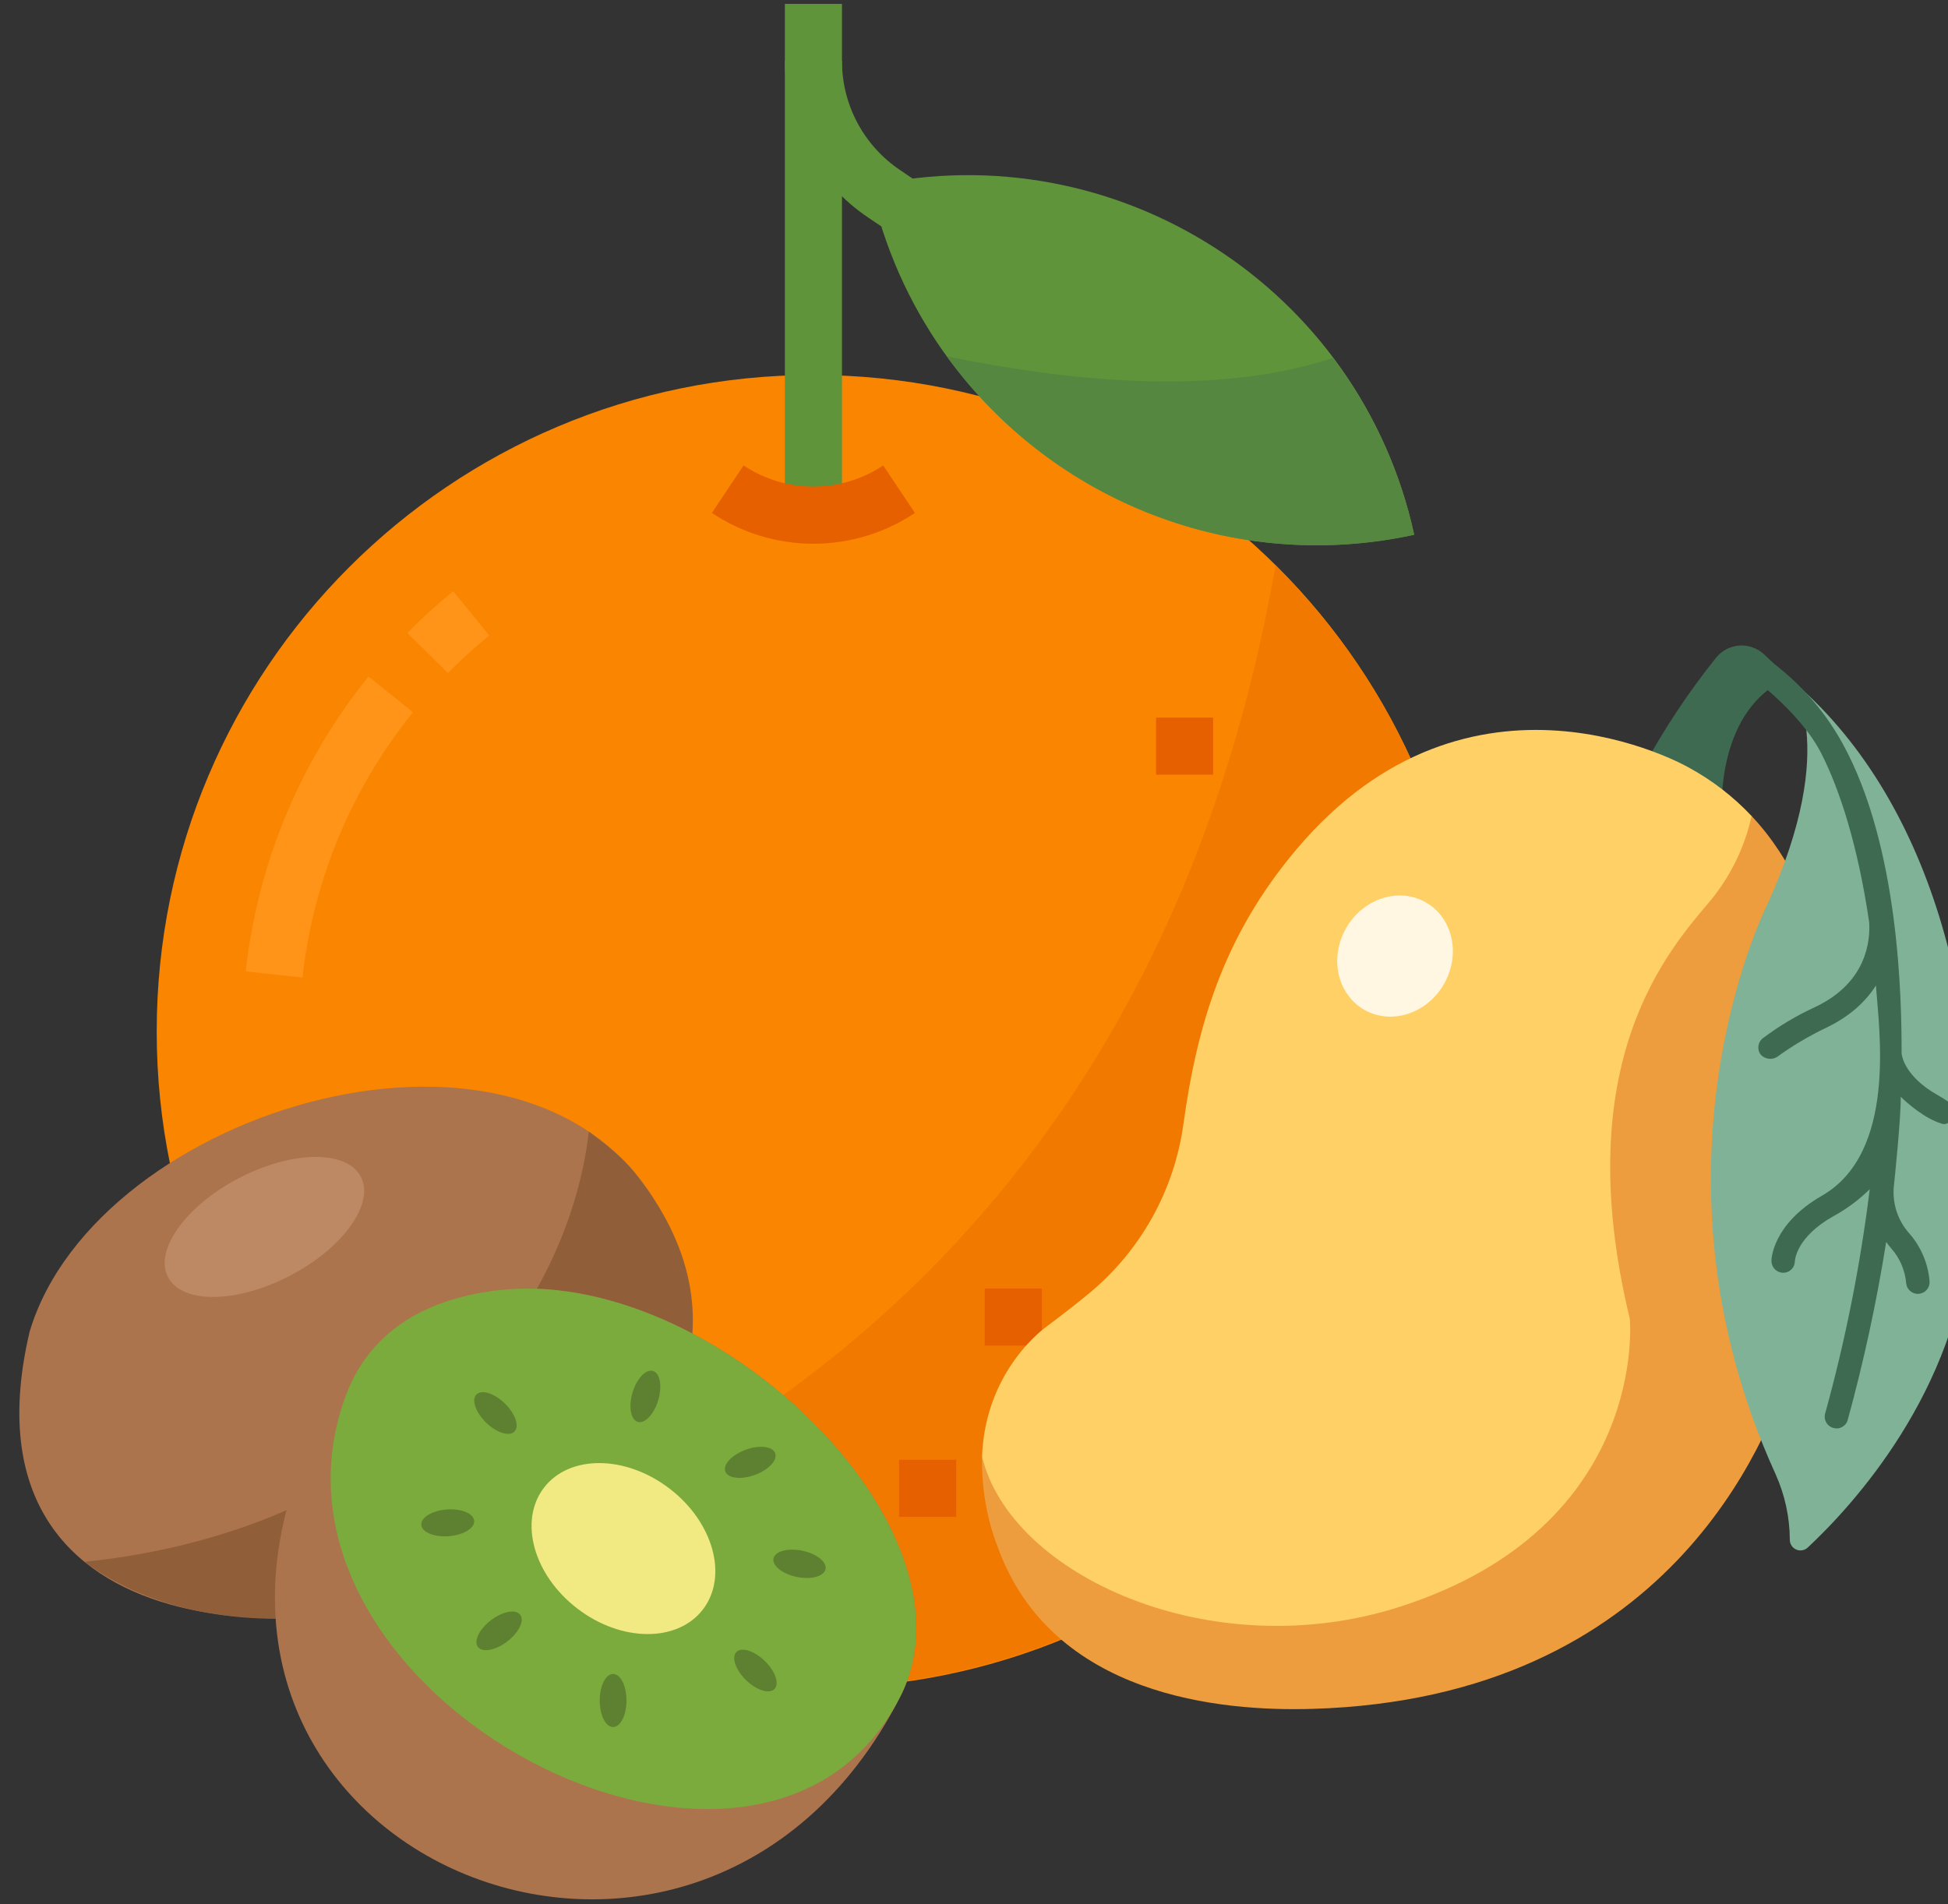 <svg width="45" height="44" viewBox="0 0 45 44" fill="none" xmlns="http://www.w3.org/2000/svg">
<rect x="0" y="0" width="45" height="44" fill="#333333" stroke="none"/>
<path d="M33.961 23.835C33.961 32.213 27.169 39.005 18.79 39.005C10.412 39.005 3.62 32.213 3.62 23.835C3.62 15.456 10.412 8.664 18.79 8.664C27.169 8.664 33.961 15.456 33.961 23.835Z" fill="#F98500"/>
<path d="M29.466 13.06C26.828 28.154 16.881 34.021 10.122 36.284C16.582 40.767 25.397 39.572 30.429 33.531C35.462 27.489 35.044 18.603 29.466 13.06Z" fill="#F27900"/>
<path d="M26.705 16.58H28.024V17.899H26.705V16.58Z" fill="#E66000"/>
<path d="M29.343 20.537H30.663V21.856H29.343V20.537Z" fill="#E66000"/>
<path d="M22.748 29.771H24.067V31.091H22.748V29.771Z" fill="#E66000"/>
<path d="M26.705 30.432H28.024V31.751H26.705V30.432Z" fill="#E66000"/>
<path d="M20.769 33.728H22.088V35.048H20.769V33.728Z" fill="#E66000"/>
<path d="M10.347 15.55L9.409 14.623C9.745 14.283 10.098 13.962 10.469 13.66L11.302 14.683C10.968 14.955 10.65 15.244 10.347 15.55Z" fill="#FF9419"/>
<path d="M6.988 22.587L5.677 22.444C5.951 19.948 6.935 17.584 8.513 15.631L9.54 16.457C8.121 18.215 7.235 20.342 6.988 22.587Z" fill="#FF9419"/>
<path d="M20.802 3.936C19.957 3.373 19.449 2.424 19.45 1.408H18.131C18.129 2.866 18.857 4.228 20.07 5.036L20.4 5.258L21.132 4.16L20.802 3.936Z" fill="#5F943A"/>
<path d="M18.131 0.09H19.45V11.963H18.131V0.09Z" fill="#5F943A"/>
<path d="M20.109 4.291C25.804 3.05 31.427 6.659 32.669 12.354C26.974 13.596 21.351 9.986 20.109 4.291Z" fill="#5F943A"/>
<path d="M30.788 8.27C28.022 9.194 24.506 8.772 21.875 8.234C24.334 11.631 28.572 13.25 32.669 12.357C32.345 10.875 31.703 9.481 30.788 8.27Z" fill="#568741"/>
<path d="M18.79 12.563C17.955 12.563 17.139 12.315 16.445 11.851L17.177 10.754C18.154 11.406 19.426 11.406 20.402 10.754L21.135 11.851C20.441 12.315 19.625 12.563 18.79 12.563Z" fill="#E66000"/>
<path d="M0.684 30.77C2.224 25.59 12.291 22.554 15.256 27.961C17.225 32.224 14.787 35.074 11.432 36.43C6.872 38.273 -1.02 38.008 0.684 30.77Z" fill="#AB744D"/>
<path d="M13.602 26.146C13.956 26.406 14.362 26.721 14.656 27.086C20.131 33.883 7.541 40.224 1.95 36.086C9.281 35.331 13.112 30.418 13.602 26.146Z" fill="#915E3A"/>
<path d="M20.789 39.217C16.097 48.379 2.876 42.81 7.212 33.219C11.057 24.716 23.473 33.975 20.789 39.217Z" fill="#AB744D"/>
<path d="M20.789 39.216C17.56 45.522 5.469 39.141 7.979 32.271C8.516 30.802 9.765 30.033 11.441 29.819C16.414 29.184 22.787 35.313 20.789 39.216Z" fill="#7BAB3C"/>
<path d="M15.463 34.391C16.478 35.166 16.826 36.417 16.24 37.184C15.654 37.951 14.356 37.945 13.341 37.169C12.325 36.394 11.978 35.143 12.564 34.376C13.15 33.608 14.448 33.615 15.463 34.391Z" fill="#F1E981"/>
<path d="M8.335 27.189C8.659 27.812 7.926 28.836 6.696 29.477C5.466 30.117 4.206 30.131 3.882 29.508C3.557 28.885 4.291 27.86 5.521 27.22C6.75 26.58 8.01 26.566 8.335 27.189Z" fill="#BD8964"/>
<path d="M11.005 32.221C11.124 32.098 11.417 32.19 11.661 32.426C11.904 32.662 12.004 32.952 11.885 33.075C11.766 33.197 11.473 33.106 11.23 32.87C10.987 32.634 10.886 32.344 11.005 32.221ZM10.954 35.139C10.967 35.309 10.704 35.468 10.367 35.494C10.029 35.519 9.744 35.402 9.732 35.232C9.719 35.062 9.982 34.903 10.319 34.877C10.657 34.851 10.941 34.969 10.954 35.139ZM12.017 37.309C12.121 37.445 11.986 37.721 11.717 37.927C11.447 38.132 11.145 38.188 11.041 38.053C10.938 37.916 11.072 37.64 11.342 37.435C11.611 37.23 11.914 37.173 12.017 37.309ZM14.163 38.677C14.334 38.677 14.472 38.951 14.472 39.29C14.472 39.629 14.334 39.903 14.163 39.903C13.992 39.903 13.854 39.629 13.854 39.29C13.854 38.951 13.992 38.677 14.163 38.677ZM17.011 38.171C17.13 38.048 17.423 38.14 17.666 38.376C17.909 38.611 18.01 38.902 17.891 39.025C17.772 39.147 17.479 39.056 17.235 38.82C16.992 38.584 16.892 38.293 17.011 38.171ZM17.868 36.009C17.903 35.841 18.2 35.761 18.531 35.829C18.863 35.897 19.104 36.088 19.07 36.255C19.035 36.423 18.739 36.503 18.407 36.435C18.075 36.367 17.834 36.176 17.868 36.009ZM16.755 33.998C16.697 33.837 16.907 33.613 17.225 33.497C17.543 33.381 17.849 33.416 17.907 33.577C17.966 33.738 17.756 33.962 17.437 34.078C17.119 34.194 16.814 34.158 16.755 33.998ZM14.733 32.852C14.57 32.803 14.515 32.501 14.612 32.176C14.709 31.851 14.92 31.628 15.084 31.677C15.248 31.725 15.302 32.028 15.205 32.353C15.108 32.677 14.897 32.901 14.733 32.852Z" fill="#5E8031"/>
<path d="M40.754 15.121L41.338 15.674C41.338 15.674 39.715 16.086 39.766 18.905L37.944 17.758C38.431 16.858 38.997 16.003 39.636 15.204C39.701 15.121 39.782 15.053 39.876 15.003C39.969 14.954 40.071 14.924 40.176 14.916C40.281 14.908 40.387 14.922 40.486 14.958C40.586 14.993 40.677 15.049 40.754 15.121Z" fill="#3E6A51"/>
<path d="M39.004 17.73C39.004 17.73 33.977 14.836 29.94 19.635C28.272 21.618 27.658 23.657 27.337 25.976C27.125 27.51 26.344 28.907 25.149 29.891C24.869 30.121 24.551 30.37 24.189 30.641C24.189 30.641 22.762 31.616 22.686 33.652C23.242 40.328 38.552 39.908 40.648 31.591C41.294 26.659 41.55 22.106 40.463 18.854C40.04 18.404 39.547 18.024 39.004 17.73Z" fill="#FFD066"/>
<path d="M40.463 18.854C40.306 19.566 39.984 20.231 39.523 20.796C38.587 21.91 36.207 24.491 37.649 30.468C37.652 30.477 38.101 35.255 32.368 37.115C27.999 38.533 23.336 36.401 22.686 33.651C22.67 34.365 22.792 35.076 23.047 35.743C24.304 39.206 28.218 39.545 30.312 39.484C38.565 39.242 40.844 33.208 41.338 31.668C41.338 31.668 44.285 22.924 40.463 18.854Z" fill="#ED9D3E"/>
<path d="M41.338 15.674C41.338 15.674 42.559 17.126 40.803 20.948C40.803 20.948 37.786 26.967 41.016 34.059C41.231 34.537 41.344 35.055 41.346 35.58C41.346 35.627 41.361 35.674 41.387 35.713C41.413 35.753 41.451 35.784 41.495 35.803C41.538 35.822 41.587 35.827 41.633 35.819C41.68 35.811 41.724 35.789 41.759 35.757C42.789 34.795 45.22 32.165 45.512 28.514C45.924 23.355 44.587 18.387 41.338 15.674Z" fill="#80B297"/>
<path d="M45.033 25.474C44.944 25.411 44.852 25.352 44.756 25.299C44.004 24.874 43.936 24.397 43.933 24.368C43.932 24.359 43.929 24.351 43.928 24.342C43.929 23.174 43.891 19.578 42.561 17.172C42.098 16.33 41.435 15.615 40.631 15.091C40.573 15.05 40.502 15.033 40.432 15.044C40.362 15.056 40.299 15.094 40.257 15.15C40.215 15.207 40.197 15.278 40.206 15.348C40.215 15.418 40.252 15.482 40.307 15.525C40.307 15.525 41.557 16.399 42.069 17.4C42.5 18.243 42.921 19.547 43.179 21.31C43.206 21.73 43.127 22.707 41.924 23.271C41.5 23.466 41.098 23.706 40.725 23.987C40.696 24.008 40.673 24.035 40.655 24.066C40.637 24.097 40.625 24.131 40.62 24.167C40.616 24.202 40.618 24.238 40.627 24.272C40.636 24.307 40.652 24.339 40.674 24.367C40.721 24.419 40.785 24.453 40.855 24.462C40.925 24.472 40.995 24.456 41.055 24.418C41.401 24.167 41.769 23.948 42.154 23.762C42.733 23.491 43.102 23.136 43.335 22.77C43.407 23.794 43.825 26.63 42.085 27.629C40.941 28.287 40.921 29.099 40.921 29.133C40.921 29.205 40.949 29.275 41 29.326C41.051 29.377 41.12 29.407 41.192 29.407C41.227 29.407 41.263 29.401 41.295 29.387C41.328 29.374 41.358 29.354 41.383 29.329C41.409 29.304 41.429 29.275 41.442 29.242C41.456 29.209 41.463 29.174 41.463 29.139C41.464 29.116 41.495 28.582 42.351 28.102C42.659 27.934 42.942 27.723 43.192 27.477C42.976 29.227 42.632 30.96 42.162 32.66C42.152 32.694 42.15 32.73 42.154 32.766C42.158 32.801 42.17 32.835 42.187 32.866C42.205 32.897 42.229 32.925 42.257 32.946C42.285 32.968 42.318 32.984 42.352 32.993C42.387 33.003 42.423 33.006 42.458 33.002C42.494 32.998 42.528 32.986 42.559 32.968C42.59 32.95 42.618 32.927 42.639 32.898C42.661 32.87 42.677 32.837 42.685 32.802C43.056 31.451 43.352 30.079 43.572 28.695C43.609 28.747 43.649 28.799 43.692 28.848C43.889 29.072 44.008 29.352 44.034 29.648C44.04 29.716 44.071 29.778 44.121 29.824C44.171 29.869 44.236 29.895 44.303 29.895C44.312 29.895 44.32 29.895 44.328 29.894C44.364 29.89 44.398 29.88 44.43 29.864C44.462 29.847 44.489 29.825 44.512 29.797C44.535 29.77 44.552 29.738 44.563 29.704C44.573 29.67 44.577 29.634 44.574 29.599C44.539 29.189 44.373 28.801 44.102 28.493C43.968 28.343 43.868 28.166 43.808 27.975C43.748 27.784 43.729 27.582 43.752 27.383C43.752 27.383 43.915 25.846 43.908 25.341C44.056 25.486 44.478 25.86 44.877 25.968C44.959 25.99 45.046 25.928 45.099 25.853C45.119 25.824 45.134 25.791 45.142 25.756C45.15 25.721 45.151 25.686 45.145 25.65C45.139 25.615 45.126 25.581 45.106 25.551C45.087 25.521 45.062 25.495 45.033 25.474Z" fill="#3E6A51"/>
<path d="M33.354 22.741C33.749 22.057 33.565 21.212 32.942 20.852C32.319 20.492 31.494 20.755 31.099 21.439C30.704 22.123 30.889 22.969 31.512 23.329C32.135 23.688 32.959 23.425 33.354 22.741Z" fill="#FFF7E1"/>
</svg>
